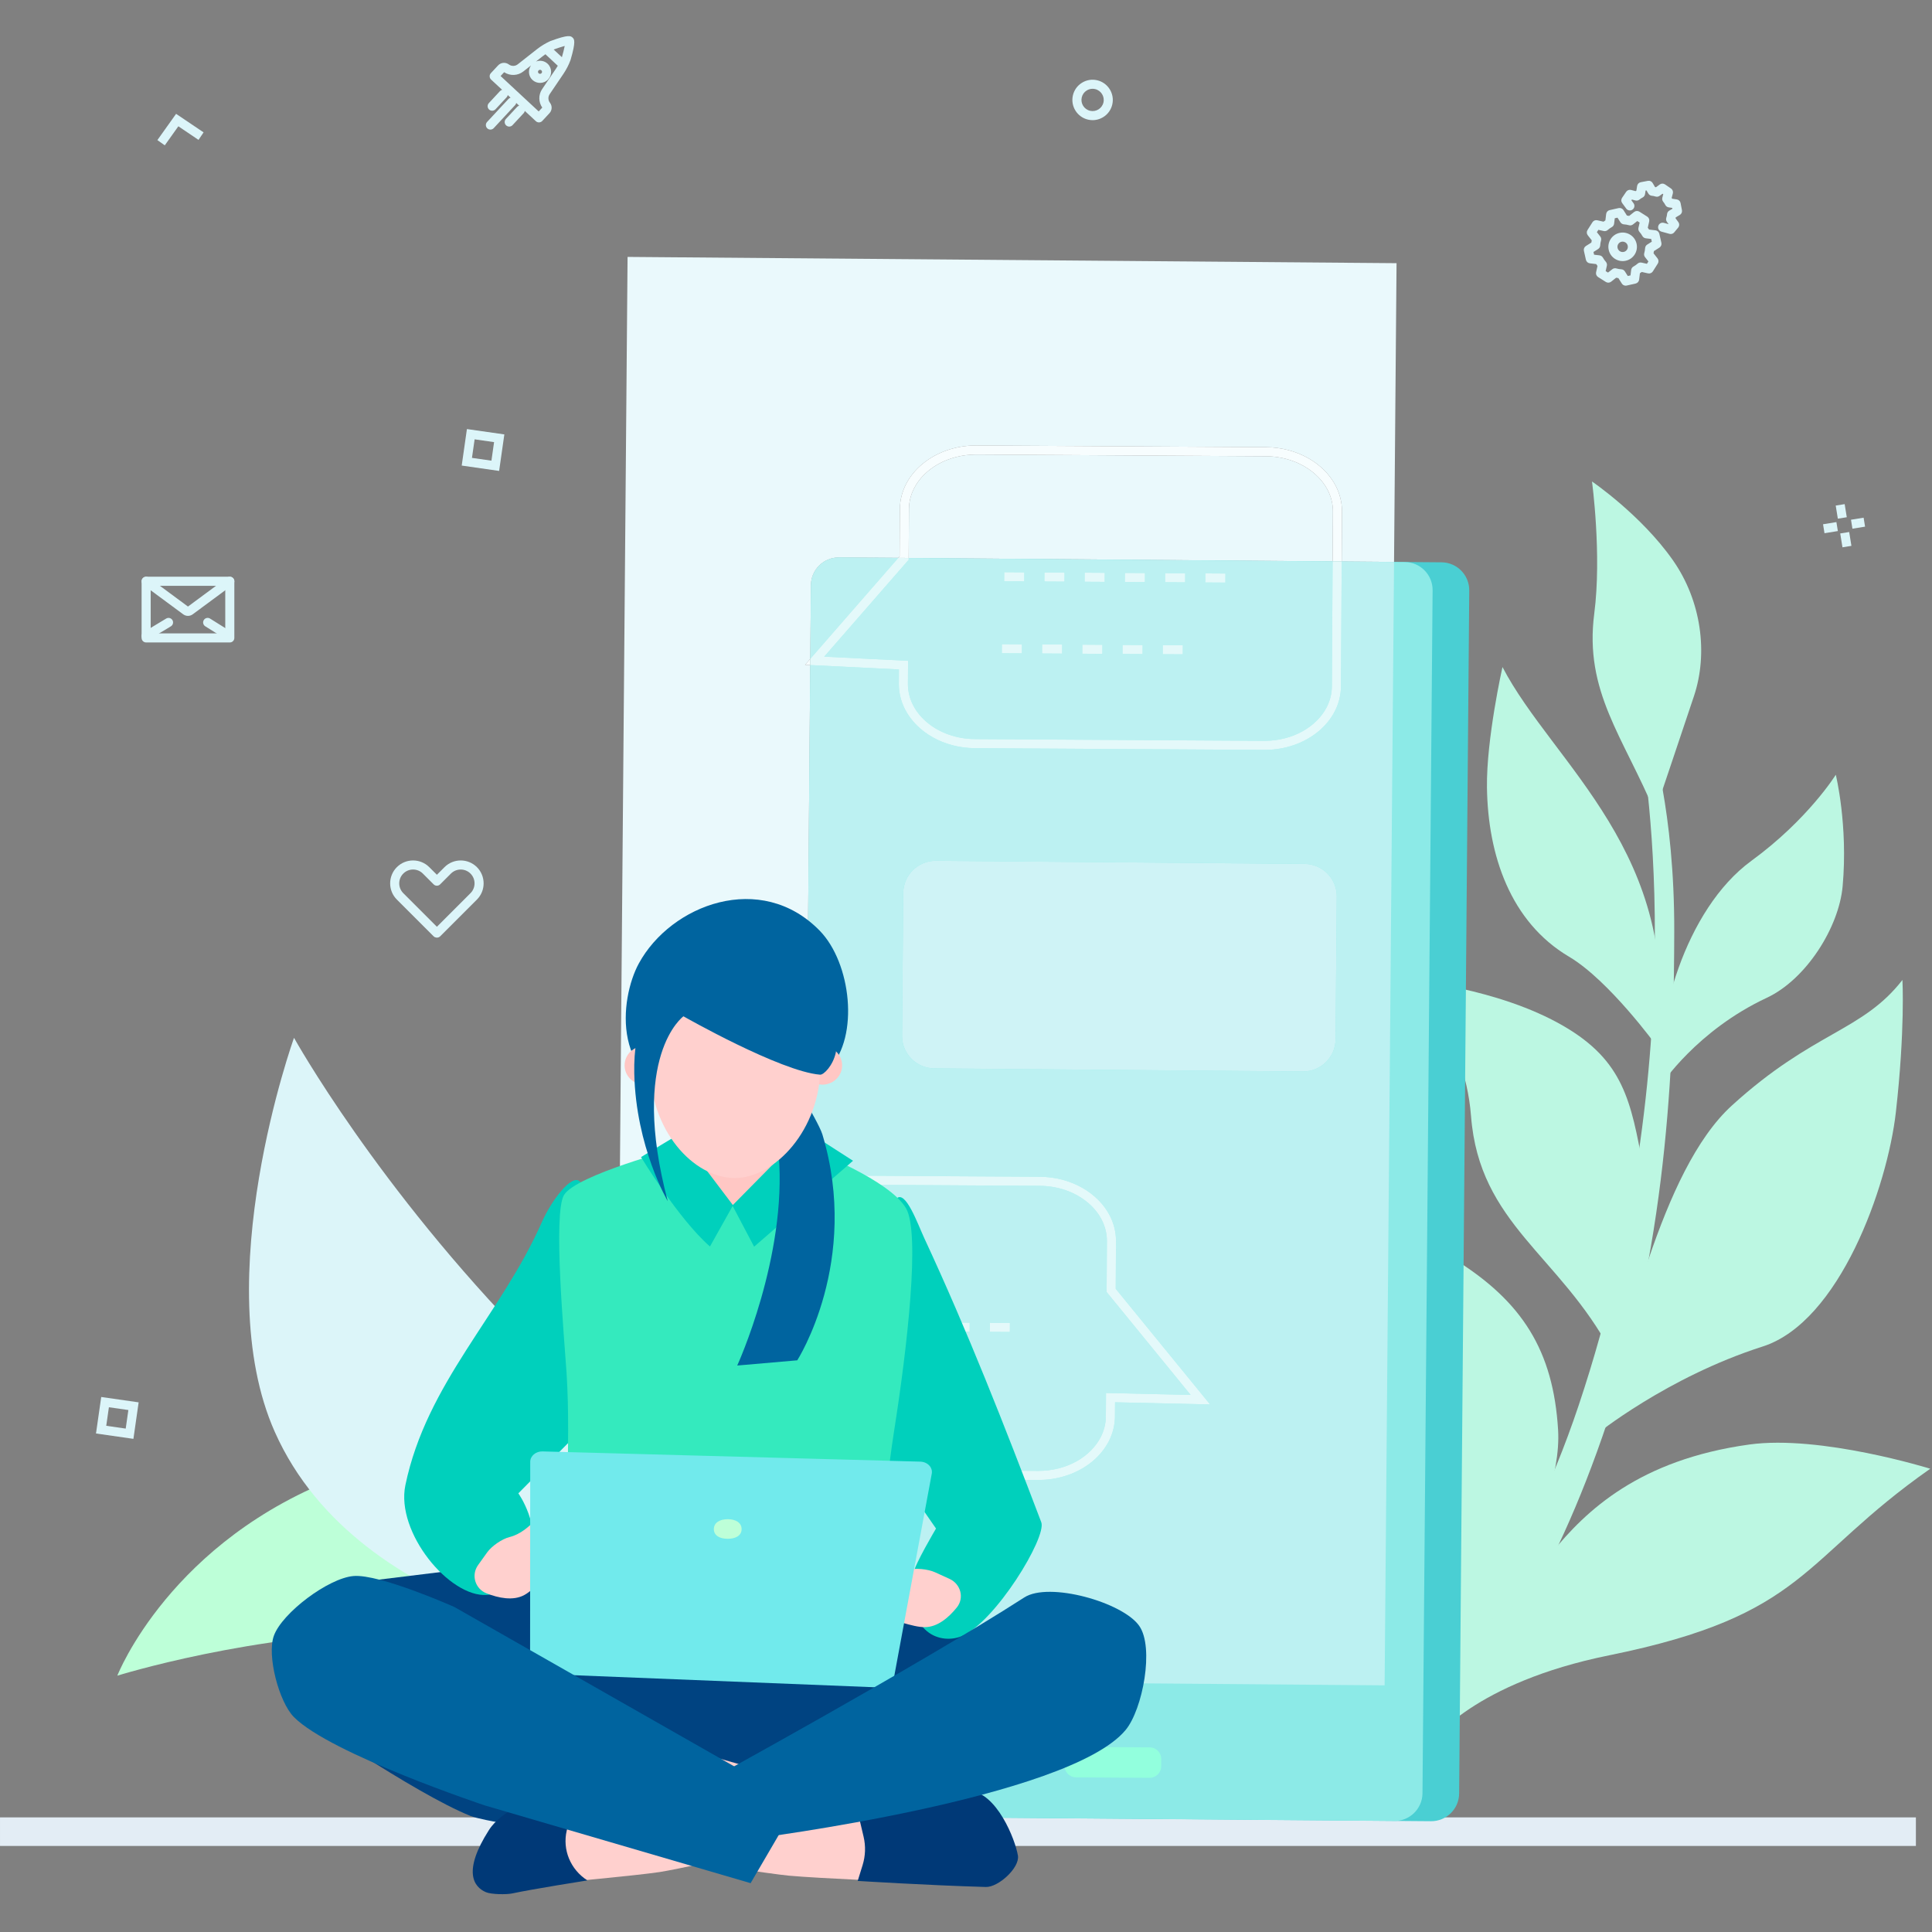 <?xml version="1.0" encoding="UTF-8"?>
<svg xmlns="http://www.w3.org/2000/svg"
  xmlns:xlink="http://www.w3.org/1999/xlink" width="555pt" height="555pt" viewBox="0 0 666 666" version="1.1">
  <rect x="0" y="0" width="666" height="666" fill="#808080" stroke="none"/>
  <g id="surface1">
    <path style=" stroke:none;fill-rule:nonzero;fill:rgb(89.02%,92.941%,96.078%);fill-opacity:1;" d="M 660.449 626.488 L 0.004 626.488 L 0.004 636.336 L 660.449 636.336 L 660.449 626.488 "/>
    <path style=" stroke:none;fill-rule:nonzero;fill:rgb(74.118%,100%,84.706%);fill-opacity:1;" d="M 40.441 577.641 C 40.441 577.641 58.691 530.773 118.129 508.688 C 164.828 491.34 232.102 534.23 232.102 534.23 C 232.102 534.23 173.488 562.207 138.766 562.512 C 87.32 562.965 40.441 577.641 40.441 577.641 "/>
    <path style=" stroke:none;fill-rule:nonzero;fill:rgb(86.275%,96.078%,97.647%);fill-opacity:1;" d="M 101.352 357.754 C 101.352 357.754 129.918 409.238 182.727 463.027 C 242.113 523.512 218.625 568.672 218.625 568.672 C 218.625 568.672 124.121 559.613 94.746 493.641 C 71.375 441.152 101.352 357.754 101.352 357.754 "/>
    <path style=" stroke:none;fill-rule:nonzero;fill:rgb(73.725%,96.863%,88.627%);fill-opacity:1;" d="M 569.07 254.484 C 568.879 253.496 567.922 252.852 566.93 253.043 C 565.938 253.234 565.289 254.191 565.484 255.184 C 565.535 255.445 570.57 281.801 570.465 323.078 C 570.367 361.207 565.73 420.156 544.195 484.473 C 524.953 541.938 496.16 579.676 467.996 602.758 L 487.477 602.758 C 512.113 579.797 534.949 547.34 554.152 490.008 C 575.836 425.234 577.051 359.465 577.148 321.066 C 577.254 279.434 569.117 254.75 569.07 254.484 "/>
    <path style=" stroke:none;fill-rule:nonzero;fill:rgb(73.725%,96.863%,88.627%);fill-opacity:1;" d="M 572.715 373.906 C 570.117 352.637 580.785 313.496 603.727 296.75 C 623.305 282.461 632.836 267.07 632.836 267.07 C 632.836 267.07 637.098 284.387 635.195 305.5 C 633.918 319.699 622.625 337.613 609.039 343.965 C 584.879 355.258 572.715 373.906 572.715 373.906 "/>
    <path style=" stroke:none;fill-rule:nonzero;fill:rgb(73.725%,96.863%,88.627%);fill-opacity:1;" d="M 570.488 280 C 559.562 253.883 546.082 238.375 549.574 211.512 C 552.207 191.184 548.793 165.977 548.793 165.977 C 548.793 165.977 565.746 177.512 576.68 193.117 C 586.562 207.215 588.832 225.254 583.965 239.895 C 580.457 250.445 570.488 280 570.488 280 "/>
    <path style=" stroke:none;fill-rule:nonzero;fill:rgb(73.725%,96.863%,88.627%);fill-opacity:1;" d="M 550.062 494.648 C 560.809 461.801 572.328 403.586 597.004 381.102 C 625.168 355.449 641.887 355.68 655.809 337.812 C 655.809 337.812 656.766 354.891 653.547 383.375 C 650.637 409.098 634.137 455.688 607.633 464.168 C 574.574 474.738 550.062 494.648 550.062 494.648 "/>
    <path style=" stroke:none;fill-rule:nonzero;fill:rgb(73.725%,96.863%,88.627%);fill-opacity:1;" d="M 517.934 229.941 C 535.301 263.34 580.32 294.555 571.098 360.594 C 571.098 360.594 554.719 337.984 540.871 329.789 C 520.621 317.801 512.918 294.699 512.586 271.52 C 512.336 254.82 517.934 229.941 517.934 229.941 "/>
    <path style=" stroke:none;fill-rule:nonzero;fill:rgb(73.725%,96.863%,88.627%);fill-opacity:1;" d="M 665.402 506.301 C 620.562 537.699 623.172 556.734 554.641 570.633 C 508.016 580.09 493.848 600.148 493.848 600.148 C 493.848 600.148 516.648 557.848 534.922 535.293 C 546.773 520.664 565.109 503.215 603.004 497.957 C 627.602 494.547 665.402 506.301 665.402 506.301 "/>
    <path style=" stroke:none;fill-rule:nonzero;fill:rgb(73.725%,96.863%,88.627%);fill-opacity:1;" d="M 504.305 574.18 C 484.59 534.527 472.715 498.148 469.836 475.059 C 465.488 440.273 475.184 411.621 475.184 411.621 C 475.184 411.621 475.246 417.871 501.285 434.051 C 524.797 448.664 535.441 465.641 537.105 492.867 C 539.016 523.98 504.305 574.18 504.305 574.18 "/>
    <path style=" stroke:none;fill-rule:nonzero;fill:rgb(73.725%,96.863%,88.627%);fill-opacity:1;" d="M 555.441 466.051 C 537.605 432.586 509.984 421.93 507.098 384.777 C 504.773 354.844 485.441 337.812 485.441 337.812 C 485.441 337.812 516.406 340.527 539.078 353.746 C 559.562 365.684 562.27 379.477 566.434 402.453 C 572.113 433.801 555.441 466.051 555.441 466.051 "/>
    <path style=" stroke:none;fill-rule:nonzero;fill:rgb(29.02%,81.176%,82.745%);fill-opacity:1;" d="M 298.246 626.227 L 493.277 627.809 C 498.598 627.855 502.953 623.578 502.996 618.258 L 506.48 203.559 C 506.527 198.238 502.25 193.883 496.93 193.84 L 301.898 192.254 C 296.574 192.207 292.227 196.488 292.18 201.809 L 288.699 616.508 C 288.652 621.828 292.926 626.18 298.246 626.227 "/>
    <path style=" stroke:none;fill-rule:nonzero;fill:rgb(54.902%,91.765%,90.588%);fill-opacity:1;" d="M 285.613 626.141 L 480.641 627.727 C 485.965 627.773 490.316 623.496 490.359 618.176 L 493.848 203.477 C 493.895 198.156 489.613 193.801 484.293 193.754 L 289.262 192.164 C 283.941 192.121 279.59 196.398 279.547 201.723 L 276.059 616.422 C 276.02 621.746 280.293 626.094 285.613 626.141 "/>
    <path style=" stroke:none;fill-rule:nonzero;fill:rgb(91.765%,97.647%,98.824%);fill-opacity:1;" d="M 276.375 579.336 L 212.227 578.812 L 212.32 567.828 C 216.324 568.453 218.625 568.672 218.625 568.672 C 218.625 568.672 224.531 557.316 222.938 538.375 C 228.656 535.875 232.102 534.23 232.102 534.23 C 232.102 534.23 228.113 531.688 221.406 528.09 C 219.863 520.805 217.195 512.707 212.855 503.961 L 216.336 88.562 L 481.418 90.723 L 480.555 193.707 L 462.512 193.559 L 462.613 176.367 L 462.613 176.25 C 462.613 173.176 461.855 170.238 460.504 167.586 C 458.48 163.609 455.121 160.27 450.945 157.918 C 446.77 155.562 441.758 154.184 436.375 154.148 L 336.711 153.559 L 336.52 153.559 C 329.363 153.559 322.852 155.938 318.074 159.859 C 315.684 161.82 313.73 164.176 312.367 166.812 C 311 169.457 310.227 172.383 310.211 175.453 L 310.113 191.789 L 309.648 192.312 L 301.898 192.254 C 301.871 192.254 301.844 192.254 301.816 192.254 C 301.645 192.254 301.473 192.258 301.305 192.262 L 289.262 192.164 C 289.238 192.164 289.207 192.164 289.184 192.164 C 283.895 192.164 279.59 196.426 279.547 201.723 L 279.332 227.102 L 277.523 229.176 L 279.312 229.266 L 277.832 405.172 L 258.602 405.059 L 258.605 405.059 C 258.535 405.059 258.469 405.059 258.41 405.059 C 251.238 405.059 244.715 407.438 239.934 411.367 C 237.535 413.328 235.582 415.691 234.215 418.332 C 232.848 420.973 232.074 423.91 232.055 426.984 L 231.695 487.332 L 231.699 487.324 L 231.695 487.445 C 231.695 490.523 232.449 493.461 233.805 496.121 C 235.84 500.102 239.199 503.453 243.387 505.809 C 247.57 508.168 252.586 509.547 257.977 509.578 L 276.953 509.691 L 276.375 579.336 M 459.383 193.535 L 313.242 192.344 L 313.344 175.473 C 313.355 172.91 313.992 170.484 315.148 168.25 C 316.871 164.91 319.781 162.012 323.484 159.957 C 327.191 157.898 331.676 156.688 336.52 156.688 L 336.695 156.688 L 436.355 157.281 C 442.836 157.316 448.664 159.52 452.824 162.988 C 454.91 164.727 456.578 166.766 457.723 169.012 C 458.859 171.25 459.484 173.691 459.484 176.25 L 459.484 176.348 L 459.383 193.535 "/>
    <path style=" stroke:none;fill-rule:nonzero;fill:rgb(81.569%,97.647%,92.549%);fill-opacity:1;" d="M 222.938 538.375 C 222.66 535.16 222.176 531.727 221.406 528.09 C 228.113 531.688 232.102 534.23 232.102 534.23 C 232.102 534.23 228.656 535.875 222.938 538.375 "/>
    <path style=" stroke:none;fill-rule:nonzero;fill:rgb(86.275%,96.078%,97.647%);fill-opacity:1;" d="M 218.625 568.672 C 218.625 568.672 216.324 568.453 212.32 567.828 L 212.855 503.961 C 217.195 512.707 219.863 520.805 221.406 528.09 C 222.176 531.727 222.66 535.16 222.938 538.375 C 224.531 557.316 218.625 568.672 218.625 568.672 "/>
    <path style=" stroke:none;fill-rule:nonzero;fill:rgb(63.529%,90.196%,91.765%);fill-opacity:1;" d="M 480.555 193.723 L 462.512 193.578 L 462.512 193.559 L 480.555 193.707 L 480.555 193.723 M 459.383 193.551 L 313.242 192.363 L 313.242 192.344 L 459.383 193.535 L 459.383 193.551 M 309.637 192.332 L 301.305 192.262 C 301.473 192.258 301.645 192.254 301.816 192.254 C 301.844 192.254 301.871 192.254 301.898 192.254 L 309.648 192.312 L 309.637 192.332 "/>
    <path style=" stroke:none;fill-rule:nonzero;fill:rgb(91.765%,97.647%,98.824%);fill-opacity:1;" d="M 276.98 506.562 L 257.996 506.449 C 251.504 506.41 245.664 504.199 241.496 500.73 C 239.406 498.992 237.738 496.945 236.598 494.699 C 235.449 492.449 234.828 490.012 234.828 487.445 L 234.828 487.34 L 235.184 427.004 C 235.203 424.441 235.84 422.004 236.996 419.77 C 238.723 416.418 241.637 413.52 245.348 411.461 C 249.059 409.398 253.551 408.184 258.402 408.184 C 258.402 408.184 258.41 408.184 258.41 408.184 L 258.582 408.184 L 277.805 408.297 L 277.41 455.613 L 271.883 455.574 L 271.863 458.703 L 277.383 458.738 L 276.98 506.562 M 263.082 455.523 L 263.062 458.648 L 264.93 458.664 L 264.949 455.535 L 263.082 455.523 "/>
    <path style=" stroke:none;fill-rule:nonzero;fill:rgb(73.725%,94.51%,94.902%);fill-opacity:1;" d="M 477.309 580.973 L 276.375 579.336 L 276.953 509.691 L 357.805 510.172 L 357.996 510.172 C 365.164 510.172 371.684 507.785 376.469 503.863 C 378.867 501.895 380.816 499.539 382.188 496.898 C 383.559 494.25 384.332 491.316 384.348 488.242 L 384.379 483.395 L 417.148 484.141 L 414.996 481.508 L 413.789 482.496 L 413.824 480.934 L 413.789 482.496 L 414.996 481.508 L 384.613 444.273 L 384.707 427.895 L 384.707 427.781 C 384.707 424.707 383.953 421.762 382.598 419.109 C 380.562 415.121 377.203 411.781 373.023 409.422 C 368.836 407.062 363.816 405.688 358.43 405.652 L 277.832 405.172 L 279.312 229.266 L 280.746 229.332 L 309.879 230.773 L 309.852 235.703 L 309.852 235.699 L 309.852 235.816 C 309.852 238.887 310.605 241.824 311.957 244.473 C 313.988 248.457 317.344 251.793 321.52 254.152 C 325.699 256.508 330.711 257.879 336.094 257.91 L 435.75 258.504 L 435.945 258.504 C 443.102 258.504 449.613 256.125 454.395 252.203 C 456.781 250.242 458.73 247.891 460.098 245.25 C 461.469 242.613 462.238 239.68 462.254 236.609 L 462.512 193.578 L 480.555 193.723 L 477.309 580.973 M 322.547 296.734 C 316.422 296.734 311.422 301.684 311.371 307.828 L 310.961 357.012 C 310.91 363.188 315.871 368.234 322.043 368.289 L 449.121 369.355 C 449.156 369.355 449.188 369.355 449.219 369.355 C 455.352 369.355 460.344 364.414 460.398 358.273 L 460.812 309.082 C 460.863 302.91 455.898 297.859 449.727 297.809 L 322.645 296.734 C 322.613 296.734 322.582 296.734 322.547 296.734 M 357.996 507.043 L 357.82 507.043 L 357.824 507.043 L 276.98 506.562 L 277.383 458.738 L 278.797 458.746 L 278.812 455.621 L 277.41 455.613 L 277.805 408.297 L 358.406 408.781 C 364.898 408.816 370.738 411.023 374.906 414.5 C 376.996 416.234 378.664 418.281 379.809 420.527 C 380.949 422.773 381.578 425.223 381.578 427.781 L 381.578 427.883 L 381.578 427.875 L 381.473 445.379 L 410.43 480.855 L 381.266 480.191 L 381.215 488.223 C 381.203 490.789 380.566 493.219 379.41 495.461 C 377.68 498.805 374.766 501.711 371.059 503.773 C 367.352 505.824 362.852 507.043 357.996 507.043 M 341.207 455.992 L 341.188 459.117 L 348.117 459.16 L 348.137 456.031 L 341.207 455.992 M 327.34 455.91 L 327.324 459.035 L 334.258 459.074 L 334.273 455.949 L 327.34 455.91 M 313.477 455.828 L 313.457 458.953 L 320.391 458.992 L 320.414 455.863 L 313.477 455.828 M 299.613 455.738 L 299.594 458.871 L 306.527 458.91 L 306.547 455.785 L 299.613 455.738 M 285.746 455.66 L 285.73 458.789 L 292.66 458.828 L 292.68 455.699 L 285.746 455.66 M 435.949 255.379 C 435.949 255.379 435.949 255.379 435.945 255.379 L 435.77 255.379 L 336.113 254.785 C 329.629 254.746 323.801 252.543 319.637 249.074 C 317.555 247.344 315.887 245.293 314.75 243.059 C 313.602 240.812 312.98 238.375 312.98 235.816 L 312.98 235.723 L 313.031 227.793 L 284.121 226.367 L 313.238 192.969 L 313.242 192.363 L 459.383 193.551 L 459.125 236.59 C 459.109 239.148 458.477 241.582 457.324 243.812 C 455.594 247.16 452.684 250.055 448.98 252.109 C 445.281 254.164 440.793 255.379 435.949 255.379 M 400.824 222.395 L 400.805 225.52 L 407.734 225.562 L 407.758 222.438 L 400.824 222.395 M 386.961 222.312 L 386.945 225.438 L 393.875 225.48 L 393.891 222.355 L 386.961 222.312 M 373.098 222.23 L 373.078 225.355 L 380.012 225.398 L 380.027 222.273 L 373.098 222.23 M 359.23 222.148 L 359.211 225.273 L 366.145 225.316 L 366.164 222.188 L 359.23 222.148 M 345.363 222.066 L 345.344 225.191 L 352.277 225.23 L 352.297 222.105 L 345.363 222.066 M 415.496 197.664 L 415.48 200.789 L 422.41 200.832 L 422.43 197.707 L 415.496 197.664 M 401.633 197.582 L 401.613 200.707 L 408.547 200.75 L 408.562 197.621 L 401.633 197.582 M 387.766 197.5 L 387.746 200.625 L 394.68 200.664 L 394.699 197.535 L 387.766 197.5 M 373.902 197.414 L 373.883 200.543 L 380.812 200.582 L 380.832 197.457 L 373.902 197.414 M 360.035 197.336 L 360.02 200.461 L 366.949 200.5 L 366.969 197.375 L 360.035 197.336 M 346.172 197.246 L 346.152 200.379 L 353.086 200.418 L 353.102 197.293 L 346.172 197.246 M 279.332 227.102 L 279.547 201.723 C 279.59 196.426 283.895 192.164 289.184 192.164 C 289.207 192.164 289.238 192.164 289.262 192.164 L 301.305 192.262 L 309.637 192.332 L 279.332 227.102 "/>
    <path style=" stroke:none;fill-rule:nonzero;fill:rgb(96.863%,99.216%,99.608%);fill-opacity:1;" d="M 276.953 509.691 L 257.977 509.578 C 252.586 509.547 247.57 508.168 243.387 505.809 C 239.199 503.453 235.84 500.102 233.805 496.121 C 232.449 493.461 231.695 490.523 231.695 487.445 L 231.699 487.324 L 231.695 487.332 L 232.055 426.984 C 232.074 423.91 232.848 420.973 234.215 418.332 C 235.582 415.691 237.535 413.328 239.934 411.367 C 244.715 407.438 251.238 405.059 258.41 405.059 C 258.469 405.059 258.535 405.059 258.605 405.059 L 258.602 405.059 L 277.832 405.172 L 277.805 408.297 L 258.582 408.184 L 258.41 408.184 C 258.41 408.184 258.402 408.184 258.402 408.184 C 253.551 408.184 249.059 409.398 245.348 411.461 C 241.637 413.52 238.723 416.418 236.996 419.77 C 235.84 422.004 235.203 424.441 235.184 427.004 L 234.828 487.34 L 234.828 487.445 C 234.828 490.012 235.449 492.449 236.598 494.699 C 237.738 496.945 239.406 498.992 241.496 500.73 C 245.664 504.199 251.504 506.41 257.996 506.449 L 276.98 506.562 L 276.953 509.691 "/>
    <path style=" stroke:none;fill-rule:nonzero;fill:rgb(89.412%,97.647%,98.039%);fill-opacity:1;" d="M 357.996 510.172 L 357.805 510.172 L 276.953 509.691 L 276.98 506.562 L 357.824 507.043 L 357.82 507.043 L 357.996 507.043 C 362.852 507.043 367.352 505.824 371.059 503.773 C 374.766 501.711 377.68 498.805 379.41 495.461 C 380.566 493.219 381.203 490.789 381.215 488.223 L 381.266 480.191 L 410.43 480.855 L 381.473 445.379 L 381.578 427.875 L 381.578 427.883 L 381.578 427.781 C 381.578 425.223 380.949 422.773 379.809 420.527 C 378.664 418.281 376.996 416.234 374.906 414.5 C 370.738 411.023 364.898 408.816 358.406 408.781 L 277.805 408.297 L 277.832 405.172 L 358.43 405.652 C 363.816 405.688 368.836 407.062 373.023 409.422 C 377.203 411.781 380.562 415.121 382.598 419.109 C 383.953 421.762 384.707 424.707 384.707 427.781 L 384.707 427.895 L 384.613 444.273 L 414.996 481.508 L 413.789 482.496 L 413.824 480.934 L 413.789 482.496 L 414.996 481.508 L 417.148 484.141 L 384.379 483.395 L 384.348 488.242 C 384.332 491.316 383.559 494.25 382.188 496.898 C 380.816 499.539 378.867 501.895 376.469 503.863 C 371.684 507.785 365.164 510.172 357.996 510.172 "/>
    <path style=" stroke:none;fill-rule:nonzero;fill:rgb(89.412%,97.647%,98.039%);fill-opacity:1;" d="M 348.117 459.16 L 341.188 459.117 L 341.207 455.992 L 348.137 456.031 L 348.117 459.16 M 334.258 459.074 L 327.324 459.035 L 327.34 455.91 L 334.273 455.949 L 334.258 459.074 M 320.391 458.992 L 313.457 458.953 L 313.477 455.828 L 320.414 455.863 L 320.391 458.992 M 306.527 458.91 L 299.594 458.871 L 299.613 455.738 L 306.547 455.785 L 306.527 458.91 M 292.66 458.828 L 285.73 458.789 L 285.746 455.66 L 292.68 455.699 L 292.66 458.828 "/>
    <path style=" stroke:none;fill-rule:nonzero;fill:rgb(96.863%,99.216%,99.608%);fill-opacity:1;" d="M 277.383 458.738 L 271.863 458.703 L 271.883 455.574 L 277.41 455.613 L 277.383 458.738 "/>
    <path style=" stroke:none;fill-rule:nonzero;fill:rgb(89.412%,97.647%,98.039%);fill-opacity:1;" d="M 278.797 458.746 L 277.383 458.738 L 277.41 455.613 L 278.812 455.621 L 278.797 458.746 "/>
    <path style=" stroke:none;fill-rule:nonzero;fill:rgb(96.863%,99.216%,99.608%);fill-opacity:1;" d="M 264.93 458.664 L 263.062 458.648 L 263.082 455.523 L 264.949 455.535 L 264.93 458.664 "/>
    <path style=" stroke:none;fill-rule:nonzero;fill:rgb(96.863%,99.216%,99.608%);fill-opacity:1;" d="M 279.312 229.266 L 277.523 229.176 L 279.332 227.102 L 279.312 229.266 M 462.512 193.559 L 459.383 193.535 L 459.484 176.348 L 459.484 176.25 C 459.484 173.691 458.859 171.25 457.723 169.012 C 456.578 166.766 454.91 164.727 452.824 162.988 C 448.664 159.52 442.836 157.316 436.355 157.281 L 336.695 156.688 L 336.52 156.688 C 331.676 156.688 327.191 157.898 323.484 159.957 C 319.781 162.012 316.871 164.91 315.148 168.25 C 313.992 170.484 313.355 172.91 313.344 175.473 L 313.242 192.344 L 309.648 192.312 L 310.113 191.789 L 310.211 175.453 C 310.227 172.383 311 169.457 312.367 166.812 C 313.73 164.176 315.684 161.82 318.074 159.859 C 322.852 155.938 329.363 153.559 336.52 153.559 L 336.711 153.559 L 436.375 154.148 C 441.758 154.184 446.77 155.562 450.945 157.918 C 455.121 160.27 458.48 163.609 460.504 167.586 C 461.855 170.238 462.613 173.176 462.613 176.25 L 462.613 176.367 L 462.512 193.559 "/>
    <path style=" stroke:none;fill-rule:nonzero;fill:rgb(85.49%,96.078%,96.863%);fill-opacity:1;" d="M 462.512 193.578 L 459.383 193.551 L 459.383 193.535 L 462.512 193.559 L 462.512 193.578 M 313.242 192.363 L 309.637 192.332 L 309.648 192.312 L 313.242 192.344 L 313.242 192.363 "/>
    <path style=" stroke:none;fill-rule:nonzero;fill:rgb(89.412%,97.647%,98.039%);fill-opacity:1;" d="M 435.945 258.504 L 435.75 258.504 L 336.094 257.91 C 330.711 257.879 325.699 256.508 321.52 254.152 C 317.344 251.793 313.988 248.457 311.957 244.473 C 310.605 241.824 309.852 238.887 309.852 235.816 L 309.852 235.699 L 309.852 235.703 L 309.879 230.773 L 280.746 229.332 L 279.312 229.266 L 279.332 227.102 L 309.637 192.332 L 313.242 192.363 L 313.238 192.969 L 284.121 226.367 L 313.031 227.793 L 312.98 235.723 L 312.98 235.816 C 312.98 238.375 313.602 240.812 314.75 243.059 C 315.887 245.293 317.555 247.344 319.637 249.074 C 323.801 252.543 329.629 254.746 336.113 254.785 L 435.77 255.379 L 435.945 255.379 C 435.949 255.379 435.949 255.379 435.949 255.379 C 440.793 255.379 445.281 254.164 448.98 252.109 C 452.684 250.055 455.594 247.16 457.324 243.812 C 458.477 241.582 459.109 239.148 459.125 236.59 L 459.383 193.551 L 462.512 193.578 L 462.254 236.609 C 462.238 239.68 461.469 242.613 460.098 245.25 C 458.73 247.891 456.781 250.242 454.395 252.203 C 449.613 256.125 443.102 258.504 435.945 258.504 "/>
    <path style=" stroke:none;fill-rule:nonzero;fill:rgb(89.412%,97.647%,98.039%);fill-opacity:1;" d="M 422.41 200.832 L 415.48 200.789 L 415.496 197.664 L 422.43 197.707 L 422.41 200.832 M 408.547 200.75 L 401.613 200.707 L 401.633 197.582 L 408.562 197.621 L 408.547 200.75 M 394.68 200.664 L 387.746 200.625 L 387.766 197.5 L 394.699 197.535 L 394.68 200.664 M 380.812 200.582 L 373.883 200.543 L 373.902 197.414 L 380.832 197.457 L 380.812 200.582 M 366.949 200.5 L 360.02 200.461 L 360.035 197.336 L 366.969 197.375 L 366.949 200.5 M 353.086 200.418 L 346.152 200.379 L 346.172 197.246 L 353.102 197.293 L 353.086 200.418 "/>
    <path style=" stroke:none;fill-rule:nonzero;fill:rgb(89.412%,97.647%,98.039%);fill-opacity:1;" d="M 407.734 225.562 L 400.805 225.52 L 400.824 222.395 L 407.758 222.438 L 407.734 225.562 M 393.875 225.48 L 386.945 225.438 L 386.961 222.312 L 393.891 222.355 L 393.875 225.48 M 380.012 225.398 L 373.078 225.355 L 373.098 222.23 L 380.027 222.273 L 380.012 225.398 M 366.145 225.316 L 359.211 225.273 L 359.23 222.148 L 366.164 222.188 L 366.145 225.316 M 352.277 225.23 L 345.344 225.191 L 345.363 222.066 L 352.297 222.105 L 352.277 225.23 "/>
    <path style=" stroke:none;fill-rule:nonzero;fill:rgb(81.176%,95.294%,96.471%);fill-opacity:1;" d="M 449.219 369.355 C 449.188 369.355 449.156 369.355 449.121 369.355 L 322.043 368.289 C 315.871 368.234 310.91 363.188 310.961 357.012 L 311.371 307.828 C 311.422 301.684 316.422 296.734 322.547 296.734 C 322.582 296.734 322.613 296.734 322.645 296.734 L 449.727 297.809 C 455.898 297.859 460.863 302.91 460.812 309.082 L 460.398 358.273 C 460.344 364.414 455.352 369.355 449.219 369.355 "/>
    <path style=" stroke:none;fill-rule:nonzero;fill:rgb(57.255%,100%,86.667%);fill-opacity:1;" d="M 396.273 612.852 L 370.91 612.684 C 368.707 612.668 366.934 610.867 366.945 608.664 L 366.965 606.152 C 366.98 603.949 368.777 602.172 370.98 602.188 L 396.344 602.359 C 398.547 602.371 400.32 604.172 400.309 606.375 L 400.289 608.887 C 400.273 611.09 398.477 612.863 396.273 612.852 "/>
    <path style=" stroke:none;fill-rule:nonzero;fill:rgb(0%,26.275%,50.588%);fill-opacity:1;" d="M 201.465 535.84 L 123.609 545.391 C 123.609 545.391 229 613.402 250.719 613.402 C 274.727 613.402 353.512 575.234 353.512 575.234 L 290.422 534.496 L 201.465 535.84 "/>
    <path style=" stroke:none;fill-rule:nonzero;fill:rgb(0%,81.569%,73.725%);fill-opacity:1;" d="M 286.465 474.652 L 322.664 526.918 C 322.664 526.918 315.234 539.418 314.82 542.48 C 311.922 563.844 324.762 566.793 331.438 564.051 C 343.047 559.277 360.91 529.906 358.949 524.75 C 346.113 490.988 333.52 458.875 318.656 426.898 C 316.379 422.004 312.156 410.031 309.02 413.184 C 301.441 420.844 286.422 487.02 286.465 474.652 "/>
    <path style=" stroke:none;fill-rule:nonzero;fill:rgb(0%,81.569%,73.725%);fill-opacity:1;" d="M 219.891 473.148 L 178.684 514.785 C 178.684 514.785 186.543 525.668 183.066 537.797 C 182.27 540.578 175.602 549.215 167.898 549.801 C 154.984 550.793 136.367 528.27 139.738 511.992 C 147.039 476.727 172.617 453.422 186.844 421.176 C 190.035 413.949 197.031 404.641 199.797 407.223 C 207.691 414.586 219.934 485.512 219.891 473.148 "/>
    <path style=" stroke:none;fill-rule:nonzero;fill:rgb(0%,26.275%,50.588%);fill-opacity:1;" d="M 103.699 568.672 L 102.305 590.105 C 102.305 590.105 142.672 618.164 162.238 626.012 C 169.859 629.062 234.121 637.613 234.121 637.613 L 240.383 612.062 L 103.699 568.672 "/>
    <path style=" stroke:none;fill-rule:nonzero;fill:rgb(100%,81.569%,80.784%);fill-opacity:1;" d="M 244.289 605.145 L 315.23 625.422 L 314.953 648.887 C 314.953 648.887 281.945 647.512 271.969 646.582 C 265.625 645.992 235.801 641.426 235.801 641.426 L 244.289 605.145 "/>
    <path style=" stroke:none;fill-rule:nonzero;fill:rgb(100%,81.569%,80.784%);fill-opacity:1;" d="M 246.344 606.609 L 189.922 627.676 L 192.293 649.016 C 192.293 649.016 219.289 646.551 227.398 645.332 C 232.555 644.559 256.648 639.305 256.648 639.305 L 246.344 606.609 "/>
    <path style=" stroke:none;fill-rule:nonzero;fill:rgb(0%,22.353%,46.667%);fill-opacity:1;" d="M 295.504 623.848 C 295.504 623.848 311.145 624.902 318.652 622.957 C 322.648 621.922 330.492 617.141 334.152 617.336 C 343.543 617.836 349.988 634.086 350.898 639.672 C 351.578 643.82 344.184 650.605 339.844 650.48 C 319.516 649.898 295.668 648.391 295.668 648.391 L 297.352 642.961 C 298.344 639.773 298.465 636.387 297.695 633.137 L 295.504 623.848 "/>
    <path style=" stroke:none;fill-rule:nonzero;fill:rgb(0%,22.353%,46.667%);fill-opacity:1;" d="M 167.461 652.258 C 169.332 653.07 174.602 653.129 176.605 652.699 C 183.477 651.215 202.484 648.215 202.484 648.215 C 196.652 644.48 193.82 637.648 195.363 631.051 L 196.676 625.473 L 183.734 620.379 C 183.734 620.379 172.969 623.926 168.547 630.859 C 159.434 645.133 163.277 650.445 167.461 652.258 "/>
    <path style=" stroke:none;fill-rule:nonzero;fill:rgb(100%,78.039%,76.863%);fill-opacity:1;" d="M 265.57 356.258 L 240.48 366.309 C 239.734 366.305 237.879 380.656 237.871 381.371 L 236.836 406.031 C 236.762 413.988 244.199 420.336 252.445 420.41 C 260.699 420.48 268.598 414.242 268.672 406.281 L 266.91 357.57 C 266.914 356.852 266.316 356.266 265.57 356.258 "/>
    <path style=" stroke:none;fill-rule:nonzero;fill:rgb(20.392%,91.765%,74.51%);fill-opacity:1;" d="M 194.406 411.973 C 198.473 405.055 233.641 395.789 233.641 395.789 L 252.621 415.668 L 279.855 396.43 C 279.855 396.43 306.715 406.715 312.352 416.566 C 317.254 425.133 312.738 464.496 308.309 492.656 C 303.363 524.137 303.988 545.555 302.848 547.27 C 299.742 551.934 291.277 553.449 285.84 554.586 C 270.199 557.855 199.242 559.699 196.223 542.391 C 193.934 529.32 197.023 499.434 195.297 473.156 C 194.512 461.273 190.594 418.465 194.406 411.973 "/>
    <path style=" stroke:none;fill-rule:nonzero;fill:rgb(0%,81.569%,73.725%);fill-opacity:1;" d="M 252.473 415.547 L 259.957 429.758 C 270.738 420.375 294.051 400.141 294.051 400.141 L 277.914 389.758 L 252.473 415.547 "/>
    <path style=" stroke:none;fill-rule:nonzero;fill:rgb(0%,81.569%,73.725%);fill-opacity:1;" d="M 252.695 415.484 L 244.738 429.695 C 233.957 420.309 220.977 398.867 220.977 398.867 L 234.117 390.938 L 252.695 415.484 "/>
    <path style=" stroke:none;fill-rule:nonzero;fill:rgb(0%,39.216%,62.353%);fill-opacity:1;" d="M 283.496 391.062 C 296.672 434.887 274.832 468.93 274.832 468.93 L 254.137 470.727 C 254.137 470.727 271.316 433.195 268.453 398.207 C 268.355 397.027 268.109 392.023 268.359 390.918 C 270.25 382.574 273.324 375.188 277.594 380.059 C 278.617 381.211 282.762 388.621 283.496 391.062 "/>
    <path style=" stroke:none;fill-rule:nonzero;fill:rgb(0%,39.216%,62.353%);fill-opacity:1;" d="M 282.562 320.82 C 293.414 331.938 296.273 357.293 285.918 368.309 C 276.957 377.836 242.773 378.906 239.961 378.5 C 210.152 374.195 213.629 344.227 220.215 332.129 C 231.289 311.793 262.305 300.074 282.562 320.82 "/>
    <path style=" stroke:none;fill-rule:nonzero;fill:rgb(100%,78.039%,76.863%);fill-opacity:1;" d="M 276.664 367.539 C 276.496 363.867 279.414 360.766 283.176 360.602 C 286.941 360.441 290.133 363.285 290.297 366.961 C 290.469 370.625 287.551 373.738 283.785 373.898 C 280.023 374.055 276.836 371.215 276.664 367.539 "/>
    <path style=" stroke:none;fill-rule:nonzero;fill:rgb(100%,78.039%,76.863%);fill-opacity:1;" d="M 228.957 367.25 C 228.957 370.926 225.902 373.906 222.133 373.906 C 218.363 373.906 215.312 370.926 215.312 367.25 C 215.312 363.574 218.363 360.594 222.133 360.594 C 225.902 360.594 228.957 363.574 228.957 367.25 "/>
    <path style=" stroke:none;fill-rule:nonzero;fill:rgb(100%,81.569%,80.784%);fill-opacity:1;" d="M 282.805 367.539 C 282.805 389.48 267.047 406.09 253.34 406.09 C 238.871 406.09 224.062 389.48 224.062 367.539 C 224.062 345.605 237.215 327.82 253.434 327.82 C 269.652 327.82 282.805 345.605 282.805 367.539 "/>
    <path style=" stroke:none;fill-rule:nonzero;fill:rgb(0%,39.216%,62.353%);fill-opacity:1;" d="M 268.672 329.047 C 288.121 336.887 289.23 357.984 288.105 362.922 C 287.082 367.438 283.914 370.566 282.707 370.465 C 269.016 369.371 235.594 350.34 235.594 350.34 C 235.594 350.34 216.918 363.898 230.191 414.078 C 230.191 414.078 219.207 395.52 218.645 370 C 217.934 337.699 240.449 317.676 268.672 329.047 "/>
    <path style=" stroke:none;fill-rule:nonzero;fill:rgb(100%,81.569%,80.784%);fill-opacity:1;" d="M 280.934 541.938 C 281.164 541.781 286.328 537.727 290.074 537.699 C 297.562 537.645 305.254 543.203 312.965 541.141 C 315.543 540.449 319.891 540.887 322.309 541.988 L 327.324 544.273 C 331.203 546.043 332.477 550.852 329.84 554.125 C 327.121 557.496 323.289 560.879 318.844 560.914 C 314.328 560.957 308.078 557.93 303.555 557.883 C 300.914 557.848 296.648 561.73 294.156 562.574 C 293.316 562.852 291.52 563.484 290.672 563.238 C 290.316 563.137 289.57 562.293 289.57 562.293 C 289.57 562.293 286.82 564.168 285.738 564.297 C 284.727 564.422 281.781 563.32 281.781 563.32 L 292.809 550.859 L 285.047 554.551 C 285.047 554.551 280.867 558.293 279.102 558.77 C 277.074 559.316 275.941 557.699 275.941 557.699 L 287.656 544.074 C 287.656 544.074 278.555 548.395 275.676 547.809 C 274.391 547.551 272.602 546.113 272.602 546.113 L 280.934 541.938 "/>
    <path style=" stroke:none;fill-rule:nonzero;fill:rgb(100%,81.569%,80.784%);fill-opacity:1;" d="M 203.762 515.082 C 203.484 515.062 196.906 514.047 193.652 515.832 C 187.141 519.402 183.359 527.93 175.609 529.867 C 173.02 530.512 169.484 532.988 167.957 535.109 L 164.805 539.512 C 162.355 542.926 163.746 547.699 167.723 549.262 C 171.824 550.867 176.887 551.941 180.754 549.832 C 184.695 547.684 188.539 542.047 192.426 539.816 C 194.703 538.516 200.395 539.812 203 539.34 C 203.867 539.18 205.746 538.859 206.355 538.238 C 206.613 537.977 206.82 536.887 206.82 536.887 C 206.82 536.887 210.18 537.18 211.184 536.77 C 212.117 536.387 214.102 534.012 214.102 534.012 L 198.105 528.551 L 206.73 527.988 C 206.73 527.988 212.285 529.219 214.066 528.777 C 216.105 528.27 216.254 526.32 216.254 526.32 L 199.047 520.184 C 199.047 520.184 209.168 519.523 211.359 517.625 C 212.332 516.785 213.141 514.68 213.141 514.68 L 203.762 515.082 "/>
    <path style=" stroke:none;fill-rule:nonzero;fill:rgb(44.314%,91.765%,92.549%);fill-opacity:1;" d="M 187.047 500.332 L 317.242 503.855 C 319.738 503.922 321.594 505.871 321.199 508 L 307.508 581.875 L 182.727 576.875 L 182.781 503.91 C 182.785 501.883 184.719 500.266 187.047 500.332 "/>
    <path style=" stroke:none;fill-rule:nonzero;fill:rgb(0%,39.216%,62.353%);fill-opacity:1;" d="M 94.41 563.867 C 91.941 570.672 96.164 586.719 101.328 591.922 C 113.949 604.656 167.172 622.383 167.172 622.383 L 258.754 649.164 L 274.984 621.367 L 156.66 553.98 C 156.66 553.98 130.906 542.484 121.805 543.293 C 113.164 544.062 97.289 555.965 94.41 563.867 "/>
    <path style=" stroke:none;fill-rule:nonzero;fill:rgb(0%,39.216%,62.353%);fill-opacity:1;" d="M 240.422 615.867 C 240.422 615.867 316.477 574.262 353.109 550.664 C 361.605 545.188 386.949 552.289 392.699 560.445 C 397.973 567.922 393.887 589.273 388.039 596.348 C 368.473 620.023 259.555 633.828 259.555 633.828 L 240.422 615.867 "/>
    <path style=" stroke:none;fill-rule:nonzero;fill:rgb(74.118%,100%,84.706%);fill-opacity:1;" d="M 255.648 527.121 C 255.648 529.41 253.504 530.457 250.863 530.457 C 248.223 530.457 246.078 529.41 246.078 527.121 C 246.078 524.832 248.223 523.695 250.863 523.695 C 253.504 523.695 255.648 524.832 255.648 527.121 "/>
    <path style=" stroke:none;fill-rule:nonzero;fill:rgb(86.275%,96.078%,97.647%);fill-opacity:1;" d="M 185.645 24.285 C 185.781 24.141 185.965 24.062 186.152 24.062 C 186.324 24.062 186.496 24.125 186.629 24.25 C 186.91 24.512 186.93 24.953 186.668 25.234 C 186.406 25.512 185.961 25.531 185.684 25.27 C 185.398 25.008 185.383 24.566 185.645 24.285 Z M 186.887 30.719 C 185.578 32.66 185.598 35.191 186.93 37.094 L 185.699 38.414 L 172.566 26.207 L 173.789 24.891 C 175.84 26.246 178.496 26.137 180.406 24.629 L 183.055 22.555 C 181.961 24.09 182.129 26.242 183.551 27.562 C 184.289 28.246 185.223 28.582 186.152 28.582 C 187.18 28.582 188.207 28.176 188.957 27.363 C 190.391 25.82 190.305 23.391 188.762 21.961 C 187.648 20.922 186.074 20.691 184.75 21.219 L 187.055 19.402 C 187.367 19.156 187.688 18.926 188.016 18.699 L 192.281 22.672 C 192.078 23.012 191.867 23.352 191.648 23.684 Z M 194.672 15.836 C 194.461 16.906 194.078 18.422 193.699 19.711 L 190.863 17.074 C 192.145 16.598 193.613 16.121 194.672 15.836 Z M 197.363 12.949 C 196.766 12.395 196.07 11.805 189.746 14.152 L 189.645 14.195 C 188.035 14.93 186.516 15.852 185.125 16.941 L 178.477 22.172 C 177.621 22.844 176.438 22.895 175.531 22.297 L 175.281 22.125 C 174.133 21.371 172.625 21.551 171.695 22.555 L 169.211 25.219 C 168.625 25.852 168.664 26.844 169.293 27.434 L 173.094 30.961 C 172.824 31.039 172.566 31.184 172.359 31.402 L 168.516 35.543 C 167.926 36.172 167.961 37.16 168.594 37.754 C 168.895 38.031 169.277 38.172 169.66 38.172 C 170.078 38.172 170.5 38 170.809 37.672 L 174.652 33.535 C 174.859 33.312 174.98 33.047 175.035 32.773 L 176.012 33.676 C 175.738 33.754 175.484 33.895 175.281 34.113 L 167.902 42.047 C 167.316 42.676 167.352 43.664 167.984 44.254 C 168.285 44.535 168.668 44.672 169.051 44.672 C 169.469 44.672 169.891 44.508 170.199 44.172 L 177.57 36.242 C 177.777 36.02 177.898 35.758 177.957 35.484 L 178.973 36.43 C 178.703 36.504 178.449 36.648 178.242 36.867 L 174.391 41.008 C 173.805 41.645 173.84 42.629 174.473 43.215 C 174.777 43.496 175.156 43.637 175.539 43.637 C 175.957 43.637 176.375 43.469 176.688 43.137 L 180.531 39 C 180.738 38.781 180.859 38.516 180.914 38.238 L 184.719 41.77 C 185.008 42.043 185.387 42.191 185.781 42.191 L 185.836 42.191 C 186.254 42.176 186.645 41.996 186.93 41.695 L 189.41 39.023 C 190.348 38.02 190.414 36.504 189.578 35.414 C 188.906 34.559 188.871 33.371 189.48 32.469 L 194.242 25.438 C 195.234 23.949 196.047 22.379 196.652 20.754 L 196.684 20.652 C 198.609 14.113 197.949 13.492 197.363 12.949 "/>
    <path style=" stroke:none;fill-rule:nonzero;fill:rgb(86.275%,96.078%,97.647%);fill-opacity:1;" d="M 79.027 220.793 C 78.742 220.793 78.453 220.715 78.195 220.551 L 70.754 215.895 C 70.023 215.434 69.797 214.469 70.262 213.734 C 70.719 213 71.68 212.781 72.414 213.238 L 79.859 217.895 C 80.594 218.355 80.812 219.32 80.355 220.055 C 80.059 220.531 79.547 220.793 79.027 220.793 "/>
    <path style=" stroke:none;fill-rule:nonzero;fill:rgb(86.275%,96.078%,97.647%);fill-opacity:1;" d="M 50.379 220.793 C 49.848 220.793 49.328 220.52 49.035 220.031 C 48.59 219.293 48.824 218.332 49.566 217.883 L 57.289 213.227 C 58.027 212.781 58.988 213.02 59.438 213.758 C 59.883 214.5 59.645 215.461 58.906 215.906 L 51.184 220.562 C 50.934 220.719 50.652 220.793 50.379 220.793 "/>
    <path style=" stroke:none;fill-rule:nonzero;fill:rgb(86.275%,96.078%,97.647%);fill-opacity:1;" d="M 64.797 212.309 C 64.227 212.309 63.656 212.133 63.168 211.773 L 49.441 201.633 C 48.754 201.121 48.609 200.141 49.117 199.445 C 49.629 198.75 50.609 198.605 51.305 199.117 L 64.797 209.09 L 78.289 199.117 C 78.984 198.605 79.965 198.75 80.48 199.445 C 80.992 200.141 80.844 201.121 80.148 201.633 L 66.426 211.773 C 65.938 212.133 65.367 212.309 64.797 212.309 "/>
    <path style=" stroke:none;fill-rule:nonzero;fill:rgb(86.275%,96.078%,97.647%);fill-opacity:1;" d="M 51.941 218.34 L 77.652 218.34 L 77.652 201.941 L 51.941 201.941 Z M 79.219 221.469 L 50.371 221.469 C 49.512 221.469 48.812 220.77 48.812 219.906 L 48.812 200.379 C 48.812 199.512 49.512 198.809 50.371 198.809 L 79.219 198.809 C 80.086 198.809 80.781 199.512 80.781 200.379 L 80.781 219.906 C 80.781 220.77 80.086 221.469 79.219 221.469 "/>
    <path style=" stroke:none;fill-rule:nonzero;fill:rgb(86.275%,96.078%,97.647%);fill-opacity:1;" d="M 567.824 84.316 C 567.398 84.586 567.129 85.043 567.102 85.547 C 567.07 86.121 566.969 86.688 566.809 87.242 C 566.66 87.727 566.762 88.246 567.078 88.645 L 568.242 90.129 L 567.727 90.941 L 565.891 90.527 C 565.395 90.414 564.879 90.551 564.504 90.887 C 564.07 91.266 563.602 91.602 563.09 91.879 C 562.652 92.121 562.359 92.562 562.297 93.062 L 562.07 94.934 L 561.133 95.145 L 560.125 93.551 C 559.859 93.125 559.398 92.855 558.895 92.828 C 558.32 92.793 557.754 92.695 557.199 92.535 C 557.055 92.488 556.906 92.473 556.758 92.473 C 556.414 92.473 556.074 92.586 555.797 92.805 L 554.316 93.965 L 553.5 93.453 L 553.918 91.613 C 554.027 91.125 553.895 90.605 553.559 90.23 C 553.176 89.805 552.84 89.328 552.562 88.82 C 552.316 88.379 551.879 88.082 551.379 88.023 L 549.512 87.801 L 549.301 86.863 L 550.887 85.855 C 551.316 85.59 551.586 85.129 551.617 84.625 C 551.648 84.051 551.75 83.477 551.91 82.922 C 552.051 82.441 551.953 81.918 551.641 81.52 L 550.477 80.039 L 550.988 79.227 L 552.832 79.641 C 553.32 79.75 553.836 79.621 554.215 79.281 C 554.648 78.898 555.121 78.562 555.621 78.293 C 556.066 78.051 556.359 77.605 556.418 77.105 L 556.645 75.238 L 557.582 75.027 L 558.59 76.617 C 558.863 77.043 559.32 77.312 559.824 77.344 C 560.391 77.375 560.965 77.473 561.523 77.637 C 562.004 77.781 562.527 77.68 562.922 77.367 L 564.402 76.203 L 565.219 76.719 L 564.801 78.555 C 564.691 79.043 564.824 79.562 565.156 79.938 C 565.543 80.367 565.879 80.844 566.152 81.344 C 566.395 81.789 566.84 82.082 567.34 82.148 L 569.203 82.371 L 569.414 83.312 Z M 572.012 80.605 C 571.867 79.961 571.332 79.477 570.676 79.398 L 568.469 79.133 C 568.328 78.918 568.176 78.707 568.023 78.5 L 568.512 76.328 C 568.66 75.68 568.383 75.012 567.824 74.664 L 565.145 72.969 C 564.586 72.617 563.859 72.652 563.34 73.059 L 561.594 74.434 C 561.34 74.379 561.082 74.34 560.828 74.301 L 559.641 72.422 C 559.289 71.863 558.617 71.59 557.973 71.73 L 554.883 72.43 C 554.238 72.574 553.754 73.109 553.676 73.77 L 553.41 75.969 C 553.191 76.113 552.977 76.262 552.773 76.418 L 550.605 75.93 C 549.957 75.785 549.293 76.062 548.941 76.621 L 547.246 79.301 C 546.891 79.859 546.93 80.586 547.336 81.102 L 548.707 82.848 C 548.656 83.105 548.609 83.363 548.574 83.617 L 546.695 84.805 C 546.137 85.156 545.855 85.828 546.004 86.473 L 546.699 89.562 C 546.848 90.207 547.383 90.691 548.043 90.77 L 550.242 91.035 C 550.391 91.258 550.535 91.469 550.691 91.676 L 550.207 93.84 C 550.059 94.484 550.336 95.152 550.895 95.504 L 553.574 97.199 C 554.133 97.555 554.855 97.516 555.379 97.109 L 557.121 95.734 C 557.379 95.789 557.633 95.836 557.891 95.867 L 559.078 97.746 C 559.367 98.207 559.871 98.473 560.402 98.473 C 560.512 98.473 560.629 98.465 560.746 98.438 L 563.832 97.742 C 564.48 97.594 564.961 97.059 565.043 96.402 L 565.309 94.199 C 565.523 94.055 565.738 93.906 565.945 93.75 L 568.113 94.238 C 568.758 94.383 569.426 94.105 569.777 93.547 L 571.473 90.867 C 571.824 90.309 571.789 89.586 571.383 89.066 L 570.008 87.32 C 570.062 87.066 570.105 86.812 570.141 86.555 L 572.023 85.363 C 572.582 85.012 572.855 84.348 572.715 83.695 L 572.012 80.605 "/>
    <path style=" stroke:none;fill-rule:nonzero;fill:rgb(86.275%,96.078%,97.647%);fill-opacity:1;" d="M 560.875 86.043 C 560.617 86.449 560.219 86.73 559.75 86.836 C 559.285 86.941 558.801 86.859 558.398 86.602 C 557.996 86.344 557.715 85.945 557.609 85.477 C 557.504 85.012 557.59 84.531 557.844 84.125 C 558.098 83.723 558.496 83.441 558.961 83.336 C 559.094 83.305 559.227 83.293 559.359 83.293 C 559.695 83.293 560.027 83.383 560.312 83.566 C 560.723 83.824 561 84.223 561.105 84.691 C 561.211 85.156 561.129 85.641 560.875 86.043 Z M 561.992 80.93 C 560.879 80.223 559.559 79.996 558.273 80.285 C 556.992 80.574 555.902 81.34 555.199 82.453 C 554.5 83.566 554.27 84.883 554.559 86.164 C 554.848 87.449 555.621 88.539 556.727 89.242 C 557.523 89.746 558.426 90.008 559.348 90.008 C 559.711 90.008 560.074 89.965 560.441 89.883 C 561.727 89.594 562.812 88.824 563.52 87.715 C 564.219 86.605 564.449 85.285 564.16 84.004 C 563.871 82.719 563.098 81.625 561.992 80.93 "/>
    <path style=" stroke:none;fill-rule:nonzero;fill:rgb(86.275%,96.078%,97.647%);fill-opacity:1;" d="M 579.805 72.465 L 579.332 70 C 579.207 69.348 578.684 68.844 578.031 68.742 L 576.441 68.5 C 576.379 68.406 576.32 68.312 576.258 68.227 L 576.664 66.664 C 576.828 66.027 576.578 65.348 576.027 64.973 L 573.957 63.562 C 573.406 63.191 572.684 63.203 572.152 63.594 L 570.848 64.547 C 570.738 64.523 570.629 64.5 570.52 64.48 L 569.703 63.09 C 569.371 62.516 568.719 62.219 568.066 62.344 L 565.598 62.812 C 564.945 62.938 564.449 63.461 564.348 64.117 L 564.098 65.707 C 564.004 65.766 563.91 65.824 563.82 65.891 L 562.266 65.48 C 561.625 65.316 560.945 65.574 560.574 66.117 L 559.164 68.199 C 558.793 68.738 558.801 69.465 559.195 69.996 L 560.594 71.906 C 561.102 72.605 562.082 72.758 562.773 72.246 C 563.477 71.734 563.629 70.754 563.113 70.059 L 562.371 69.039 L 562.547 68.785 L 563.762 69.105 C 564.25 69.23 564.77 69.121 565.156 68.793 C 565.492 68.516 565.855 68.281 566.234 68.09 C 566.688 67.863 567 67.43 567.078 66.93 L 567.27 65.684 L 567.566 65.629 L 568.211 66.715 C 568.461 67.148 568.91 67.438 569.41 67.484 C 569.836 67.52 570.262 67.605 570.676 67.746 C 571.156 67.898 571.684 67.816 572.086 67.52 L 573.109 66.773 L 573.359 66.941 L 573.039 68.164 C 572.91 68.648 573.031 69.172 573.352 69.559 C 573.625 69.891 573.863 70.25 574.062 70.641 C 574.289 71.09 574.723 71.402 575.219 71.48 L 576.461 71.672 L 576.52 71.969 L 575.438 72.605 C 575 72.863 574.711 73.312 574.668 73.816 C 574.629 74.242 574.543 74.668 574.406 75.07 C 574.246 75.555 574.332 76.082 574.629 76.488 L 575.211 77.281 L 573.562 76.824 C 572.734 76.594 571.867 77.078 571.637 77.914 C 571.402 78.746 571.895 79.609 572.727 79.844 L 575.508 80.613 C 575.645 80.652 575.785 80.672 575.926 80.672 C 576.379 80.672 576.824 80.469 577.129 80.109 L 578.488 78.477 C 578.949 77.922 578.973 77.129 578.547 76.547 L 577.598 75.25 C 577.621 75.141 577.645 75.031 577.668 74.922 L 579.055 74.109 C 579.629 73.773 579.926 73.113 579.805 72.465 "/>
    <path style=" stroke:none;fill-rule:nonzero;fill:rgb(86.275%,96.078%,97.647%);fill-opacity:1;" d="M 142.391 299.742 C 141.168 299.742 139.949 300.207 139.02 301.141 C 137.16 302.996 137.16 306.027 139.02 307.891 L 150.609 319.477 L 162.191 307.891 C 164.051 306.027 164.051 302.996 162.191 301.141 C 160.332 299.277 157.301 299.277 155.441 301.141 L 151.711 304.871 C 151.102 305.48 150.109 305.48 149.5 304.871 L 145.77 301.141 C 144.84 300.207 143.613 299.742 142.391 299.742 Z M 150.641 323.219 C 150.543 323.184 150.414 323.207 150.309 323.184 C 150 323.137 149.699 322.996 149.469 322.758 L 136.805 310.098 C 133.723 307.023 133.723 302.008 136.805 298.926 C 139.887 295.848 144.902 295.848 147.977 298.926 L 150.609 301.551 L 153.23 298.926 C 156.312 295.848 161.32 295.848 164.406 298.926 C 167.484 302.008 167.484 307.023 164.406 310.098 L 151.746 322.758 C 151.449 323.051 151.051 323.219 150.641 323.219 "/>
    <path style=" stroke:none;fill-rule:nonzero;fill:rgb(86.275%,96.078%,97.647%);fill-opacity:1;" d="M 56.801 50.105 L 54.254 48.293 L 60.703 39.242 L 70.18 45.629 L 68.43 48.223 L 61.48 43.535 L 56.801 50.105 "/>
    <path style=" stroke:none;fill-rule:nonzero;fill:rgb(86.275%,96.078%,97.647%);fill-opacity:1;" d="M 162.695 157.84 L 169.406 158.801 L 170.316 152.41 L 163.613 151.445 Z M 172.059 162.34 L 159.16 160.488 L 160.957 147.906 L 173.859 149.75 L 172.059 162.34 "/>
    <path style=" stroke:none;fill-rule:nonzero;fill:rgb(86.275%,96.078%,97.647%);fill-opacity:1;" d="M 628.941 183.812 L 628.441 180.723 L 633.047 179.977 L 633.547 183.066 L 628.941 183.812 "/>
    <path style=" stroke:none;fill-rule:nonzero;fill:rgb(86.275%,96.078%,97.647%);fill-opacity:1;" d="M 633.539 178.797 L 632.809 174.281 L 635.895 173.781 L 636.625 178.301 L 633.539 178.797 "/>
    <path style=" stroke:none;fill-rule:nonzero;fill:rgb(86.275%,96.078%,97.647%);fill-opacity:1;" d="M 638.57 182.254 L 638.074 179.16 L 642.426 178.461 L 642.926 181.547 L 638.57 182.254 "/>
    <path style=" stroke:none;fill-rule:nonzero;fill:rgb(86.275%,96.078%,97.647%);fill-opacity:1;" d="M 635.137 188.668 L 634.363 183.895 L 637.453 183.395 L 638.223 188.168 L 635.137 188.668 "/>
    <path style=" stroke:none;fill-rule:nonzero;fill:rgb(86.275%,96.078%,97.647%);fill-opacity:1;" d="M 376.633 30.609 C 375.926 30.609 375.227 30.805 374.609 31.191 C 373.742 31.73 373.133 32.578 372.902 33.578 C 372.422 35.645 373.711 37.707 375.77 38.188 C 377.836 38.668 379.902 37.383 380.383 35.324 C 380.859 33.258 379.57 31.191 377.508 30.711 C 377.219 30.641 376.922 30.609 376.633 30.609 Z M 376.641 41.418 C 376.117 41.418 375.59 41.359 375.059 41.238 C 371.32 40.363 368.98 36.613 369.852 32.871 C 370.273 31.059 371.379 29.516 372.957 28.539 C 374.535 27.551 376.406 27.242 378.219 27.668 C 381.957 28.539 384.297 32.285 383.426 36.027 C 382.68 39.242 379.809 41.418 376.641 41.418 "/>
    <path style=" stroke:none;fill-rule:nonzero;fill:rgb(86.275%,96.078%,97.647%);fill-opacity:1;" d="M 36.625 491.5 L 43.336 492.465 L 44.25 486.07 L 37.543 485.109 Z M 45.992 496.004 L 33.09 494.152 L 34.895 481.57 L 47.793 483.418 L 45.992 496.004 "/>
  </g>
</svg>
